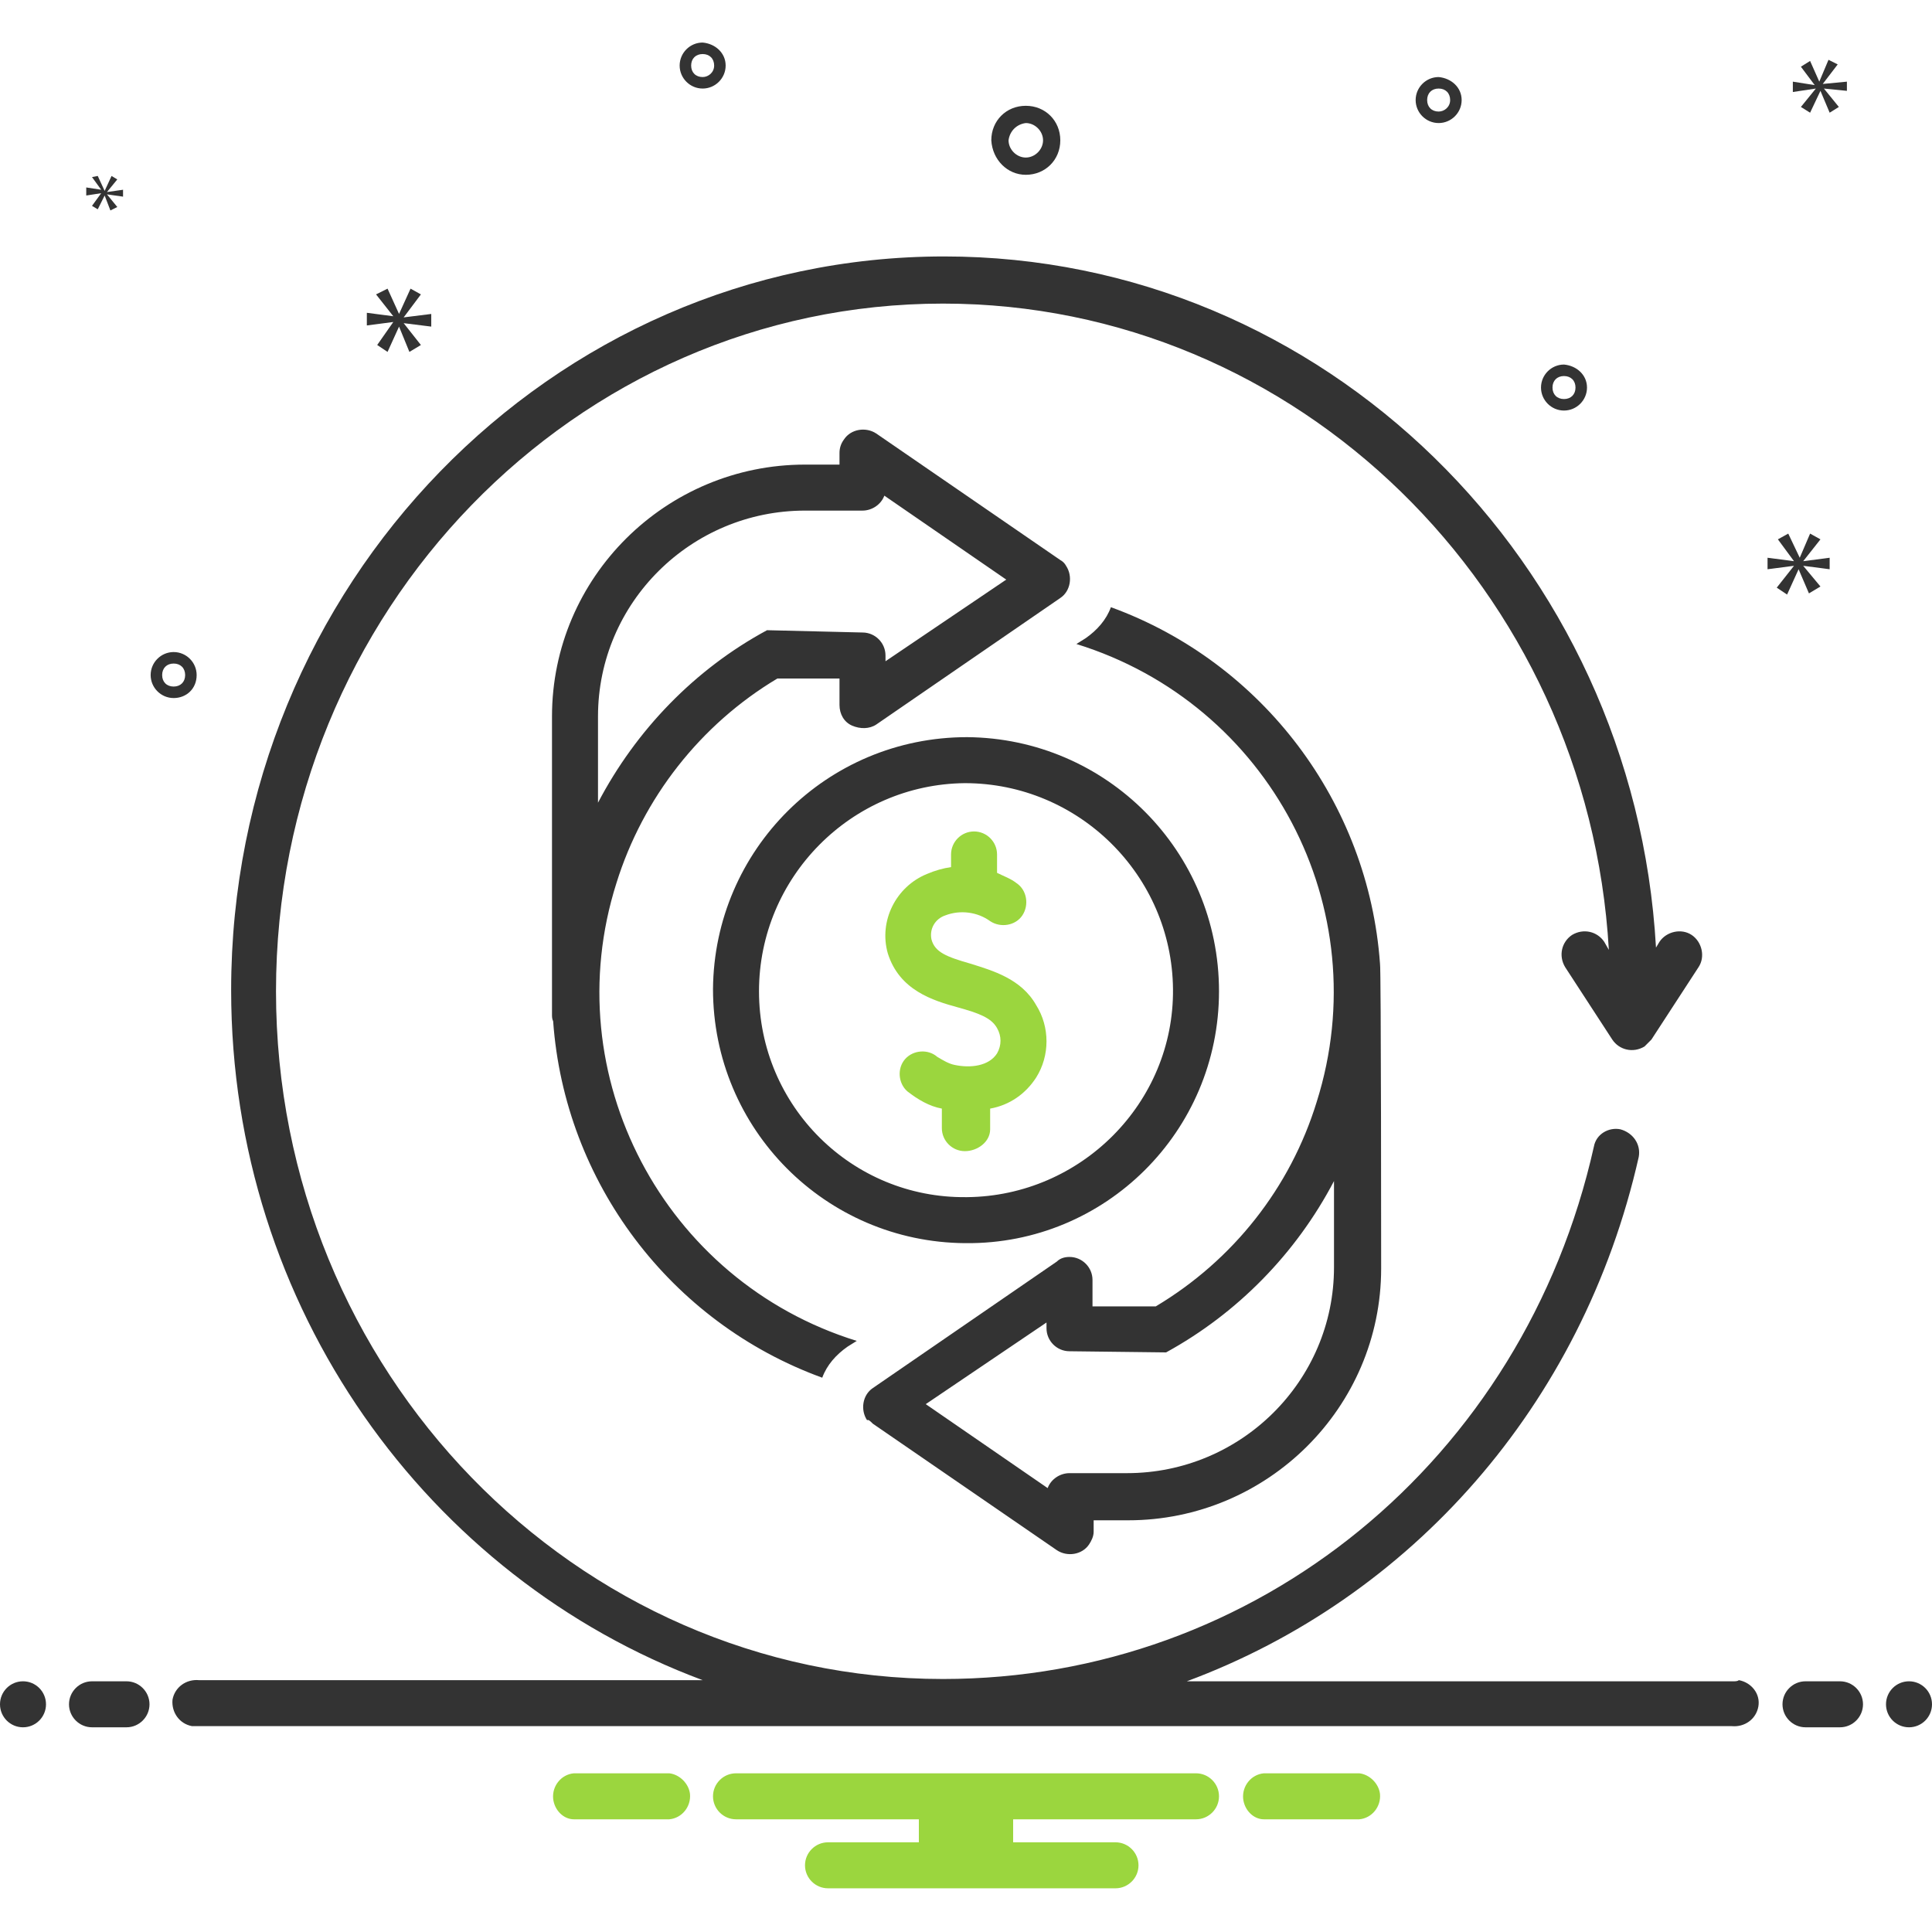 <?xml version="1.0" encoding="utf-8"?>
<!-- Generator: Adobe Illustrator 24.3.0, SVG Export Plug-In . SVG Version: 6.00 Build 0)  -->
<svg version="1.1" id="Слой_1" xmlns="http://www.w3.org/2000/svg" xmlns:xlink="http://www.w3.org/1999/xlink" x="0px" y="0px"
	 viewBox="0 0 168 168" style="enable-background:new 0 0 168 168;" xml:space="preserve">
<style type="text/css">
	.st0{fill:#333333;}
	.st1{fill:#9BD63E;}
</style>
<path class="st0" d="M106,86.2c0-12.2-9.8-22-21.9-22.1c-12.2,0-22,9.8-22.1,21.9c0,12.2,9.8,22,21.9,22.1c0,0,0.1,0,0.1,0
	C96.1,108.2,106,98.4,106,86.2z M66,86.2c0-9.9,8-18,17.9-18.1c9.9,0,18,8,18.1,17.9s-8,18-17.9,18.1c0,0,0,0-0.1,0
	C74.1,104.2,66,96.2,66,86.2z"/>
<path class="st1" d="M86.1,98.2v-1.8c1.7-0.3,3.1-1.3,4-2.7c1.2-1.9,1.2-4.4,0-6.3c-1.3-2.3-3.8-3-5.7-3.6c-2.1-0.6-3.1-1-3.4-2.1
	c-0.2-0.9,0.3-1.8,1.2-2.1c1.3-0.5,2.8-0.3,3.9,0.5c0.9,0.6,2.2,0.4,2.8-0.5c0.6-0.9,0.4-2.2-0.5-2.8c-0.5-0.4-1.1-0.6-1.7-0.9v-1.6
	c0-1.1-0.9-2-2-2s-2,0.9-2,2v1.1c-0.7,0.1-1.4,0.3-2.1,0.6c-2.7,1.1-4.2,4.1-3.4,6.9c1,3.2,3.9,4.1,6.1,4.7c1.8,0.5,2.9,0.9,3.4,1.8
	c0.4,0.7,0.4,1.5,0,2.2c-0.7,1.1-2.3,1.3-3.7,1c-0.5-0.1-1-0.4-1.5-0.7c-0.8-0.7-2.1-0.6-2.8,0.2c-0.7,0.8-0.6,2.1,0.2,2.8
	c0,0,0,0,0,0c0.9,0.7,1.9,1.3,3,1.5v1.7c0,1.1,0.9,2,2,2S86.1,99.3,86.1,98.2z"/>
<path class="st0" d="M75.9,123.8l16,11c0.9,0.6,2.2,0.4,2.8-0.5c0.2-0.3,0.4-0.7,0.4-1.1v-1h3c12.1,0,22-9.8,22-21.9
	c0,0,0-26.3-0.1-26.5c-1-14-10.2-26.2-23.4-31c-0.4,1.1-1.2,2-2.2,2.7l-0.8,0.5c16.8,5.2,26.2,23,20.9,39.8
	c-2.3,7.5-7.3,13.8-14,17.8c0,0-0.1,0-0.1,0H95v-2.3c0-1.1-0.9-2-2-2c-0.4,0-0.8,0.1-1.1,0.4l-16,11c-0.9,0.6-1.1,1.9-0.5,2.8
	C75.5,123.4,75.7,123.6,75.9,123.8z M91,115v0.5c0,1.1,0.9,2,2,2l8.4,0.1c6.2-3.4,11.3-8.6,14.6-14.9v7.5c0,9.9-8.1,17.9-18,17.9h-5
	c-0.8,0-1.6,0.5-1.9,1.3l-10.6-7.3L91,115z M74.1,63.1c0.7,0.3,1.5,0.3,2.1-0.1l16-11c0.9-0.6,1.1-1.9,0.5-2.8
	c-0.1-0.2-0.3-0.4-0.5-0.5l-16-11c-0.9-0.6-2.2-0.4-2.8,0.5C73.1,38.6,73,39,73,39.4v1h-3c-12.1,0-22,9.8-22,21.9v25.9
	c0,0.2,0,0.4,0.1,0.6c1,14,10.2,26.2,23.4,31c0.4-1.1,1.2-2,2.2-2.7l0.8-0.5c-16.8-5.2-26.2-23.1-20.9-39.8
	c2.3-7.4,7.3-13.8,14-17.8c0,0,0.1,0,0.1,0H73v2.3C73,62.1,73.4,62.8,74.1,63.1L74.1,63.1z M66.7,54.8c-6.3,3.4-11.4,8.7-14.7,15
	v-7.5c0-9.9,8.1-17.9,18-17.9h5c0.8,0,1.6-0.5,1.9-1.3l10.6,7.3L77,57.5V57c0-1.1-0.9-2-2-2L66.7,54.8z M89.2,15.2c1.7,0,3-1.3,3-3
	s-1.3-3-3-3s-3,1.3-3,3C86.3,13.9,87.6,15.2,89.2,15.2z M89.2,10.7c0.8,0,1.5,0.7,1.5,1.5s-0.7,1.5-1.5,1.5s-1.5-0.7-1.5-1.5
	C87.8,11.4,88.4,10.8,89.2,10.7z M125.1,6.7c-1.1,0-2,0.9-2,2s0.9,2,2,2s2-0.9,2-2C127.1,7.6,126.2,6.8,125.1,6.7z M125.1,9.7
	c-0.6,0-1-0.4-1-1s0.4-1,1-1s1,0.4,1,1C126.1,9.3,125.6,9.7,125.1,9.7z M61.1,3.7c-1.1,0-2,0.9-2,2s0.9,2,2,2s2-0.9,2-2
	C63.1,4.6,62.2,3.8,61.1,3.7z M61.1,6.7c-0.6,0-1-0.4-1-1s0.4-1,1-1s1,0.4,1,1C62.1,6.3,61.6,6.7,61.1,6.7z M136,31.7
	c-1.1,0-2,0.9-2,2s0.9,2,2,2s2-0.9,2-2C138,32.6,137.1,31.8,136,31.7z M136,34.7c-0.6,0-1-0.4-1-1s0.4-1,1-1s1,0.4,1,1
	C137,34.3,136.6,34.7,136,34.7z M17.1,58.7c0-1.1-0.9-2-2-2s-2,0.9-2,2s0.9,2,2,2C16.2,60.7,17.1,59.9,17.1,58.7z M14.1,58.7
	c0-0.6,0.4-1,1-1s1,0.4,1,1s-0.4,1-1,1C14.5,59.7,14.1,59.3,14.1,58.7z"/>
<path class="st0" d="M35.1,27.6l1.5-2l-0.9-0.5l-1,2.2h0l-1-2.2l-1,0.5l1.5,1.9v0l-2.3-0.3v1.1l2.3-0.3v0L32.8,30l0.9,0.6l1-2.2h0
	l0.9,2.2l1-0.6l-1.5-1.9v0l2.4,0.3v-1.1L35.1,27.6C35.1,27.6,35.1,27.6,35.1,27.6z M8.8,16.8L8,17.9l0.5,0.3L9.1,17h0l0.5,1.3
	l0.6-0.3l-0.9-1.1v0l1.4,0.2v-0.6l-1.4,0.2v0l0.9-1.1l-0.5-0.3l-0.6,1.3h0l-0.6-1.3L8,15.4l0.8,1.1v0l-1.3-0.2V17L8.8,16.8
	C8.8,16.8,8.8,16.8,8.8,16.8z M159.1,49.5v-1l-2.3,0.3v0l1.5-1.9l-0.9-0.5l-0.9,2.1h0l-1-2.1l-0.9,0.5l1.4,1.9v0l-2.3-0.3v1l2.3-0.3
	v0l-1.5,1.9l0.9,0.6l1-2.2h0l0.9,2.1l1-0.6l-1.5-1.8v0L159.1,49.5L159.1,49.5z M158.5,7.3l1.3-1.7L159,5.2l-0.8,1.9h0l-0.8-1.8
	l-0.8,0.5l1.2,1.6v0l-1.9-0.3V8l2-0.3v0l-1.3,1.6l0.8,0.5l0.9-1.9h0l0.8,1.9l0.8-0.5l-1.3-1.6v0l2,0.2V7.1L158.5,7.3L158.5,7.3
	L158.5,7.3z"/>
<circle class="st0" cx="2" cy="148.2" r="2"/>
<path class="st0" d="M11,146.2H8c-1.1,0-2,0.9-2,2s0.9,2,2,2h3c1.1,0,2-0.9,2-2S12.1,146.2,11,146.2z M160,146.2h-3
	c-1.1,0-2,0.9-2,2s0.9,2,2,2h3c1.1,0,2-0.9,2-2S161.1,146.2,160,146.2z"/>
<circle class="st0" cx="166" cy="148.2" r="2"/>
<path class="st1" d="M118.2,154.2h-8.3c-1.1,0.1-1.9,1.1-1.8,2.2c0.1,1,0.9,1.8,1.8,1.8h8.3c1.1-0.1,1.9-1.1,1.8-2.2
	C119.9,155.1,119.1,154.3,118.2,154.2z M58.2,154.2h-8.3c-1.1,0.1-1.9,1.1-1.8,2.2c0.1,1,0.9,1.8,1.8,1.8h8.3
	c1.1-0.1,1.9-1.1,1.8-2.2C59.9,155.1,59.1,154.3,58.2,154.2z M104,154.2H64c-1.1,0-2,0.9-2,2s0.9,2,2,2h15.9v2H72c-1.1,0-2,0.9-2,2
	s0.9,2,2,2h25c1.1,0,2-0.9,2-2s-0.9-2-2-2h-8.9v-2H104c1.1,0,2-0.9,2-2S105.1,154.2,104,154.2z"/>
<path class="st0" d="M150.7,146.2h-47.5c19.4-7.2,34.4-23.9,39.3-45.6c0.2-1.1-0.5-2.1-1.6-2.4c-1-0.2-2.1,0.4-2.3,1.5
	C132.5,127,109.2,146,82,146c-32,0-58-26.8-58-59.8s26-59.8,58-59.8c30.8,0,56.1,24.9,57.9,56.2l-0.4-0.7c-0.6-0.9-1.8-1.2-2.8-0.6
	c-0.9,0.6-1.2,1.8-0.6,2.8l4.1,6.3c0.6,0.9,1.8,1.2,2.8,0.6c0.2-0.2,0.4-0.4,0.6-0.6l4.1-6.3c0.6-0.9,0.3-2.2-0.6-2.8
	c-0.9-0.6-2.2-0.3-2.8,0.6l0,0l-0.3,0.5c-1.9-33.5-28.9-60.1-61.9-60.1c-34.2,0-62,28.6-62,63.8c0,27.6,17.1,51.1,41,60H17.3
	c-1.1-0.1-2.1,0.6-2.3,1.7c-0.1,1.1,0.6,2.1,1.7,2.3c0.2,0,0.3,0,0.5,0h133.4c1.1,0.1,2.1-0.6,2.3-1.7s-0.6-2.1-1.7-2.3
	C151.1,146.2,150.9,146.2,150.7,146.2L150.7,146.2z"/>
</svg>
